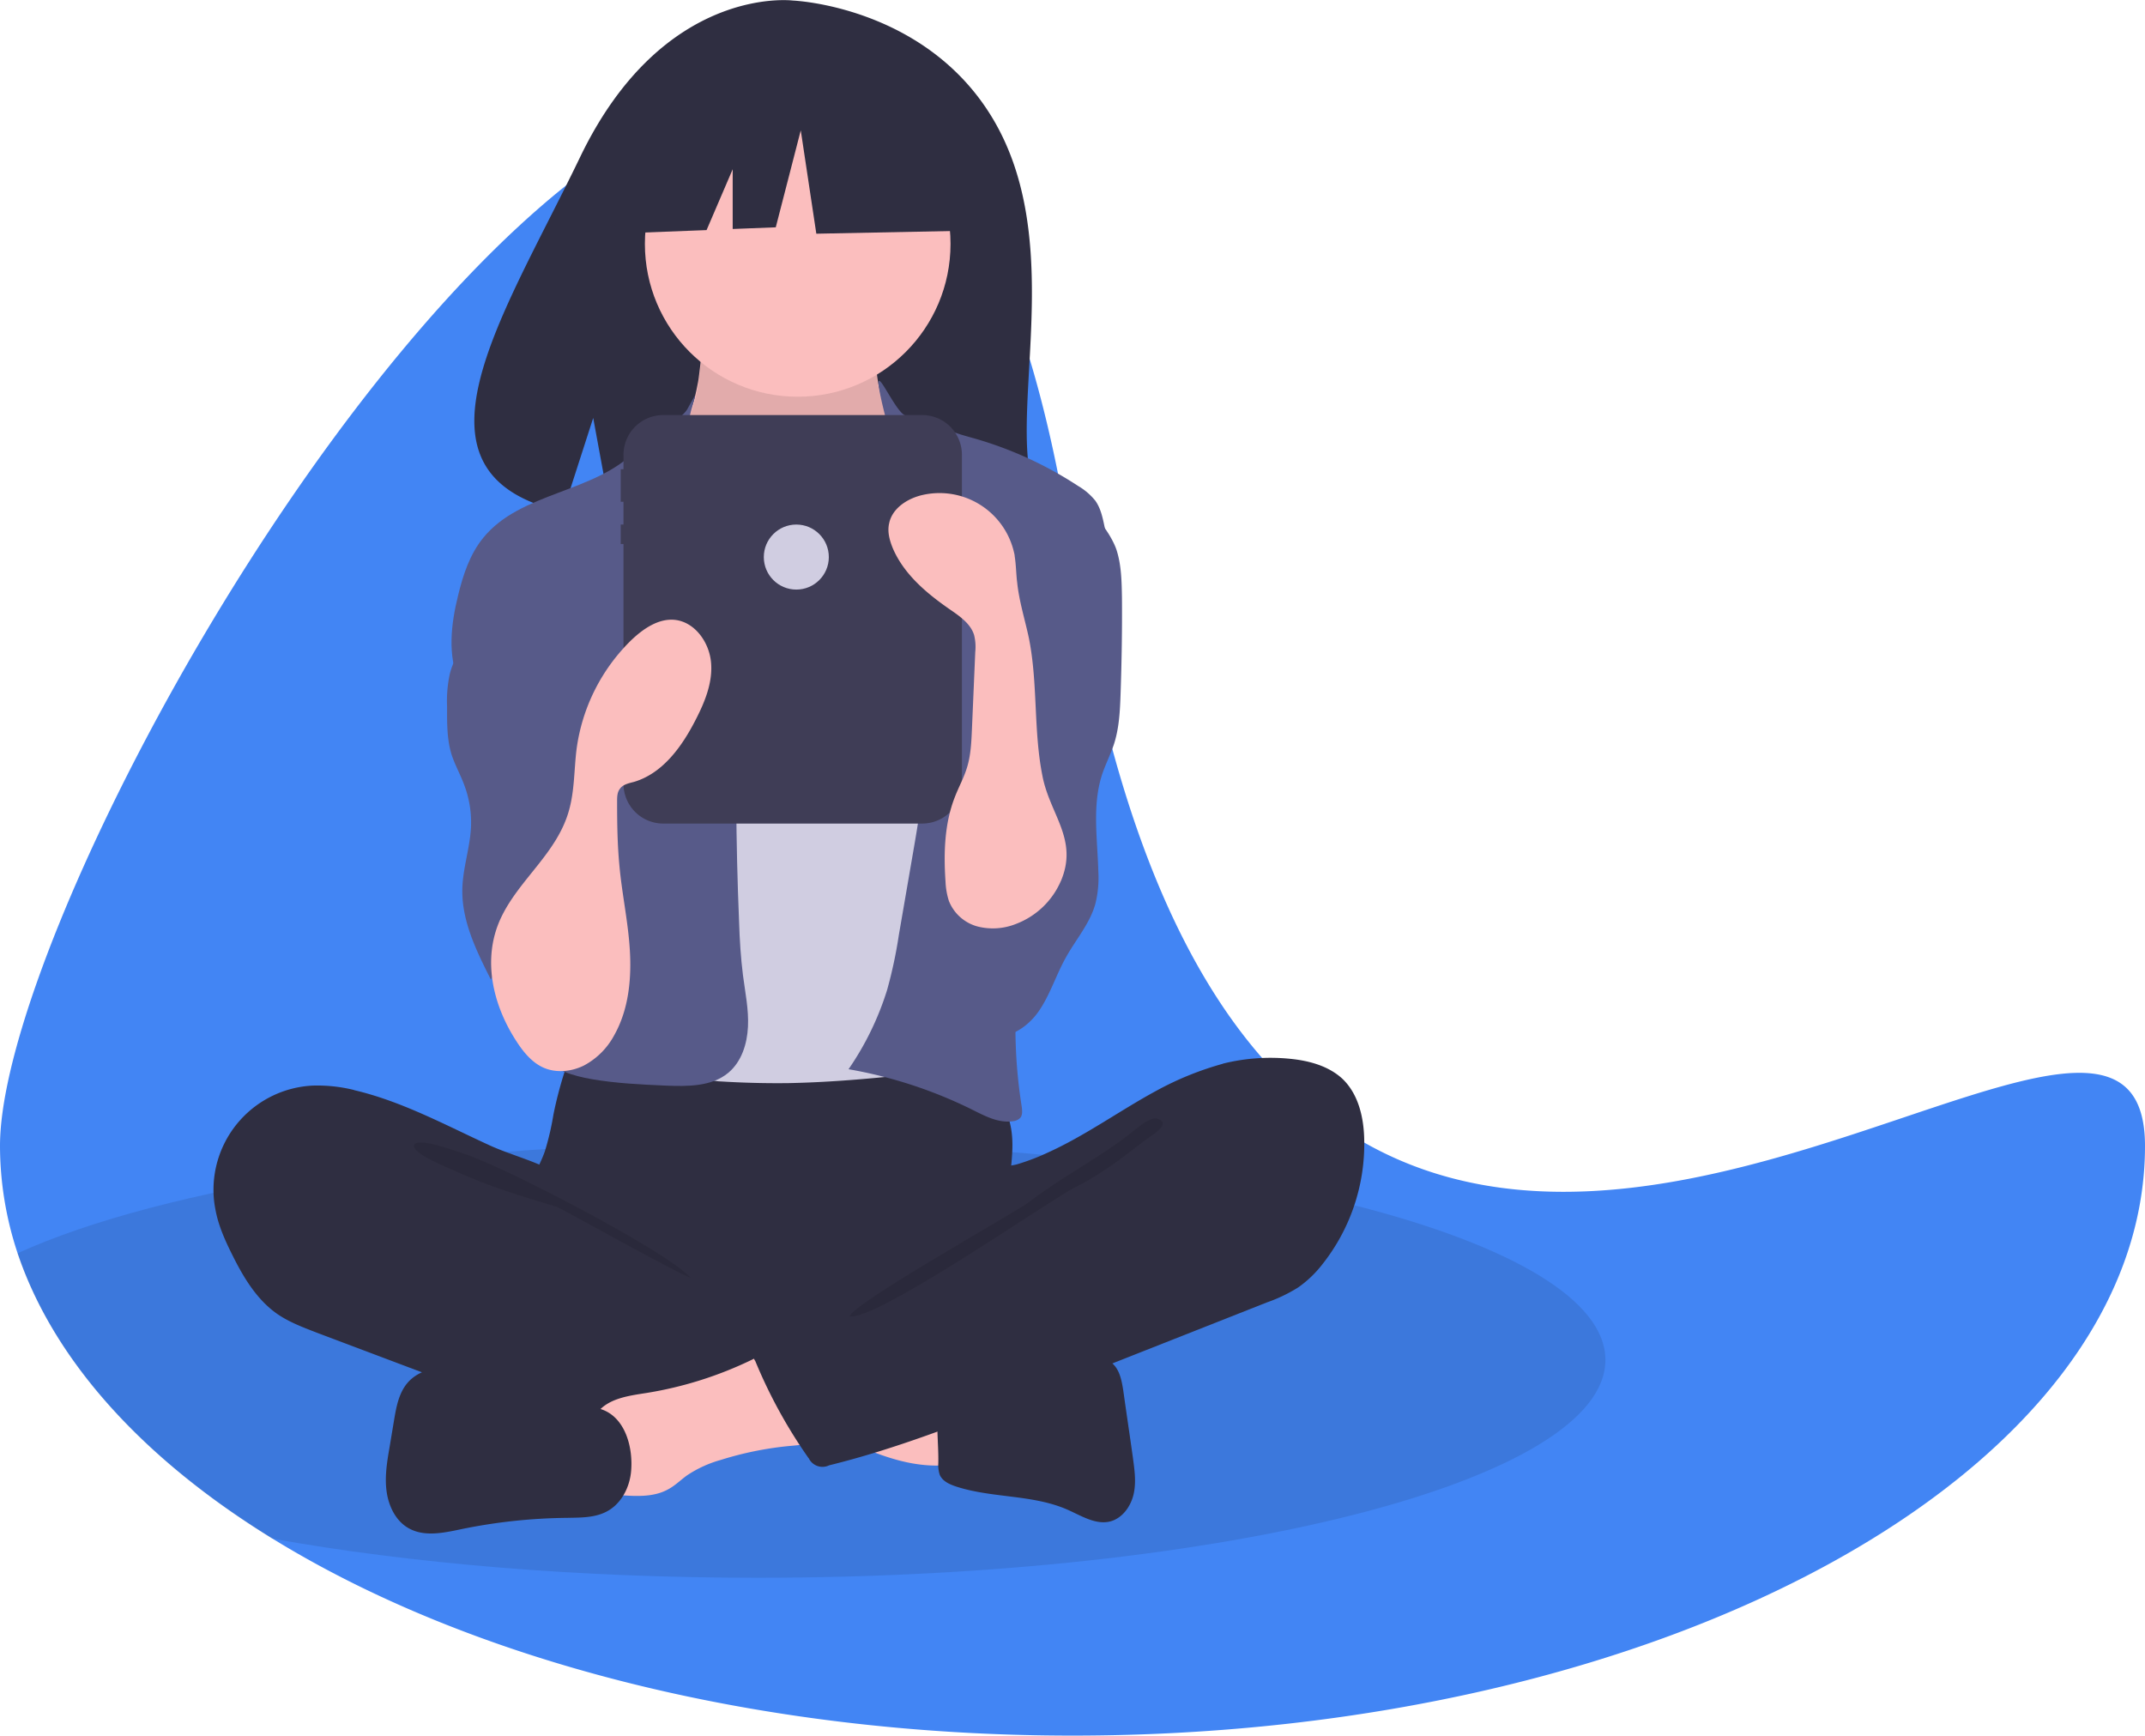 <svg id="Livello_1" data-name="Livello 1" xmlns="http://www.w3.org/2000/svg" viewBox="0 0 772 624.56"><defs><style>.cls-1{fill:#4285f4;}.cls-2{opacity:0.1;isolation:isolate;}.cls-3{fill:#2f2e41;}.cls-4{fill:#fbbebe;}.cls-5{fill:#d0cde1;}.cls-6{fill:#575a89;}.cls-7{fill:#3f3d56;}</style></defs><title>undraw_social_girl_562b</title><path class="cls-1" d="M772,413.36c0,117.2-172.8,212.2-386,212.2-114.5,0-217.4-27.4-288.1-71-46.1-28.4-78.5-63.7-91.6-102.7A122.75,122.75,0,0,1,0,413.36c0-117.2,319.9-645.9,386-212.2S772,296.16,772,413.36Z" transform="translate(0 -1)"/><path class="cls-2" d="M577.8,490.36c0,43.3-136.7,78.4-305.3,78.4-64.9,0-125.1-5.2-174.6-14.1C51.8,526.26,19.4,491,6.3,452c52.3-23.8,151.9-40,266.2-40,168.6,0,305.3,35.1,305.3,78.4Z" transform="translate(0 -1)"/><path class="cls-3" d="M357.5,44c-24.2-40.9-72.1-42.8-72.1-42.8s-46.6-6-76.6,56.3c-27.9,58-66.4,114.1-6.2,127.7l10.9-33.8,6.7,36.4a222.15,222.15,0,0,0,25.8.4c64.5-2.1,125.8.6,123.9-22.5C367.2,134.76,380.7,83.26,357.5,44Z" transform="translate(0 -1)"/><path class="cls-3" d="M199.2,402a98.84,98.84,0,0,1-3.1,13.3c-1.5,4.3-3.9,8.2-5.2,12.5-4.4,13.7,1.7,29,11.5,39.6a65.24,65.24,0,0,0,31.5,18.7c8.8,2.2,18,2.5,27.1,2.8,25.2.9,50.9,1.6,74.8-6.5a124.82,124.82,0,0,0,21.7-9.9,16.13,16.13,0,0,0,5.6-4.4c1.8-2.6,2.1-5.9,2-9.1-.1-10.7-2.2-21.3-1.7-31.9.3-5.9,1.4-11.8.8-17.7-1.2-13.3-11.8-25.3-24.9-28.1-6.8-1.5-13.8-.7-20.7,0a536.62,536.62,0,0,1-53.8,2.4c-18.3-.1-36.6-2.9-54.8-3.2-5.4-.1-5.3,1.6-7,6.8a144,144,0,0,0-3.8,14.7Z" transform="translate(0 -1)"/><path class="cls-4" d="M251.2,138.66c-.9,4.6-1.8,9.4-4.6,13.2-3.2,4.4-8.4,6.9-11.8,11-5.2,6.3-5.5,15.1-5.5,23.3,0,7.5.1,15.5,4.3,21.7,2.7,4,6.8,6.9,10.9,9.6,15.7,10.6,32.6,21.3,51.5,21.7,7.8.1,16.2-1.9,21.4-7.8a33.55,33.55,0,0,0,5.2-9.2,122.92,122.92,0,0,0,8.7-37.3c.4-6,.4-12.2-1.7-17.9-2.3-6.4-6.9-11.7-10-17.7a39.41,39.41,0,0,1-3.8-23.4,2.46,2.46,0,0,0-.1-1.7,2.27,2.27,0,0,0-2-.8l-37.5-2.7a89.44,89.44,0,0,1-10.4-1.2c-2-.4-7.4-3.3-9.3-2.5-3.6,1.3-4.5,17.9-5.3,21.7Z" transform="translate(0 -1)"/><path class="cls-2" d="M251.2,139.86c-.9,4.6-1.8,9.4-4.6,13.2-3.2,4.4-8.4,6.9-11.8,11-5.2,6.3-5.5,15.1-5.5,23.3,0,7.5.1,15.5,4.3,21.7,2.7,4,6.8,6.9,10.9,9.6,15.7,10.6,32.6,21.3,51.5,21.7,7.8.1,16.2-1.9,21.4-7.8a33.55,33.55,0,0,0,5.2-9.2,122.92,122.92,0,0,0,8.7-37.3c.4-6,.4-12.2-1.7-17.9-2.3-6.4-6.9-11.7-10-17.7a39.41,39.41,0,0,1-3.8-23.4,2.46,2.46,0,0,0-.1-1.7,2.27,2.27,0,0,0-2-.8l-37.5-2.7a89.44,89.44,0,0,1-10.4-1.2c-2-.4-7.4-3.3-9.3-2.5-3.6,1.3-4.5,17.9-5.3,21.7Z" transform="translate(0 -1)"/><circle class="cls-4" cx="287.1" cy="87.76" r="55"/><path class="cls-5" d="M259,211.86c2.9,3,5.9,6,9.7,7.7a30.67,30.67,0,0,0,12.1,2.3c9.9.3,20.7-1.5,27.5-8.7,8.9-9.2,8.6-24,15.6-34.7a8.81,8.81,0,0,1,2.2-2.5,8.49,8.49,0,0,1,3.8-.9c8.8-.1,16.5,5.6,23.4,11.1,3.1,2.4,6.3,5,8.2,8.4a28.32,28.32,0,0,1,2.8,8.5c3.4,16.8,4.5,33.9,5.6,50.9.6,9.4,1.2,18.9,1.2,28.3-.1,31.1-7.4,61.7-14.6,92-.9,3.9-2.2,8.3-5.7,10.1a14.64,14.64,0,0,1-5,1.2c-20.6,2.4-41.2,4.8-62,5.2q-12.15.15-24.3-.6a14.1,14.1,0,0,1-4.1-.7,12.72,12.72,0,0,1-4.5-3.8C239.7,371.56,239,352,239.1,334q.3-66.15,4.7-132.3c.2-3.6.3-8.1-2.3-10.9C246.2,198.46,252.8,205.46,259,211.86Z" transform="translate(0 -1)"/><path class="cls-6" d="M247.3,148.36c-1.9,3.4-15.5,11.7-18.2,14.5-14.8,15.6-41.7,15-55.2,31.7-4.8,5.9-7.2,13.2-9,20.6-2.6,10.4-3.9,21.7.4,31.4,4.1,9.4,12.9,15.9,18.8,24.3,6.5,9.2,9.4,20.4,12.2,31.3,2.1,8.1,4.1,16.3,3.3,24.6-.9,9.4-5.5,18.1-8.2,27.1s-3.2,19.9,3.1,27c4.6,5.2,11.7,7.3,18.6,8.5,8.8,1.5,17.6,1.9,26.5,2.3,7.8.3,16.5.4,22.5-4.6,4.8-4,6.8-10.4,7.1-16.6s-1-12.3-1.8-18.5c-.8-6.4-1.2-12.8-1.4-19.2q-1.8-43.2-.5-86.4c.2-6,.4-12.1-.9-17.9-1.7-7.7-5.8-14.6-9.3-21.7-6.9-14.1-10.2-27.7-9.1-43.3,1-15.3,7.7-27,1.1-15.1Z" transform="translate(0 -1)"/><path class="cls-6" d="M324.5,149.56c2.8,2.9,12.4,3.9,16,5.7,3.3,1.7,7,2.6,10.5,3.6a136.49,136.49,0,0,1,37,17,22.65,22.65,0,0,1,6.2,5.3c2,2.8,2.7,6.3,3.4,9.7,1.8,8.7,3.5,17.6,3.1,26.5-.4,9.4-3.3,18.6-6.1,27.6l-10.5,33.7c-7.9,25.2-15.8,50.6-18,76.8a181.69,181.69,0,0,0,1.6,43.6c.2,1.5.4,3.1-.5,4.2a4.2,4.2,0,0,1-2.6,1.2c-5.1.8-10-1.8-14.6-4.1a163.18,163.18,0,0,0-44.6-14.6,105.27,105.27,0,0,0,13.9-28.6,164.26,164.26,0,0,0,4.2-19.7l4.9-28.4c1.8-10.4,3.6-20.8,4.2-31.4a39.11,39.11,0,0,0-.7-11.8c-.9-3.7-2.8-7.2-4.5-10.7-8.1-16.8-11.9-36-8.7-54.4,1.4-8,4.1-16.1,3-24.2-1.1-7.8,0-13.8-2-21.5-8.1-31.2-.5-11,4.8-5.5Z" transform="translate(0 -1)"/><path class="cls-6" d="M173.8,221.06c-3.7,7.6-9.8,14.2-11.9,22.4a45.93,45.93,0,0,0-1,11.7c0,5.9-.1,12,1.7,17.6,1.2,3.6,3.1,7,4.4,10.5a37.9,37.9,0,0,1,2.5,15.6c-.4,7.4-2.9,14.5-3.1,21.9-.3,11.6,5.1,22.5,10.3,32.8a24.08,24.08,0,0,1,31.4-13.3,18.51,18.51,0,0,1,3.7,1.9c1.4-1.3,1.5-3.4,1.6-5.2.4-13.4.8-26.9,1.1-40.3.6-20.8,1.1-41.9-3.7-62.1-2.2-9.1-5.5-18.2-11.7-25.3-3.2-3.7-14.3-13.6-19.6-9.4-2.4,1.9-1.8,7-2.2,9.6A44.26,44.26,0,0,1,173.8,221.06Z" transform="translate(0 -1)"/><path class="cls-6" d="M401.9,199.06c1.7,5.4,1.8,11.2,1.9,16.9.1,11.6-.1,23.2-.5,34.9-.2,5.9-.5,12-2.3,17.7-1.2,3.7-3,7.2-4.3,11-3.7,11.2-1.7,23.3-1.4,35.1a39,39,0,0,1-1,11.3c-1.9,7.3-7.2,13.2-10.8,19.8-3.5,6.3-5.6,13.3-9.7,19.2s-11.3,10.5-18.2,8.7c-5.3-1.4-9-6-11.6-10.8a53.08,53.08,0,0,1-5.5-34.3c2.6-14.3,11-26.9,14-41.1,4.2-19.5-2.2-39.6-2-59.5a26.29,26.29,0,0,1,1.3-9.2c1.6-4.6,5-8.2,8.1-11.8a151.18,151.18,0,0,0,10.9-14.4c2.3-3.4,5.3-12,9.3-12.7,9.2-1.8,19.6,12.3,21.8,19.2Z" transform="translate(0 -1)"/><path class="cls-3" d="M127.5,393.26a54.65,54.65,0,0,0-15.1-1.6,37.55,37.55,0,0,0-35.5,39.7,35.49,35.49,0,0,0,.6,4.7c1,5.7,3.4,11.1,6,16.3,4,8.1,8.8,16.2,16.2,21.4,4.3,3,9.4,4.9,14.3,6.8l39,14.7c5.7,2.2,11.5,4.3,17.3,6.3a335,335,0,0,0,90.3,17.9c9.4.6,18.9.7,28-1.4,2.2-.5,4.5-1.3,5.7-3.1a10.31,10.31,0,0,0,1.3-4.2L298,494c.3-2.4.7-4.9-.2-7.1-1.1-2.8-3.9-4.6-6.5-6.1-25.7-14.7-55.6-22.9-77.2-43.1-5.1-4.8-9.3-12.3-15.5-15.5-7-3.7-15.3-5.8-22.5-9.1-15.9-7.3-31.5-15.8-48.6-19.8Z" transform="translate(0 -1)"/><path class="cls-2" d="M166.5,416c13.8,4.3,72,34.3,82,44.7-1.3.5-46.7-25-48.1-25.4-12.4-3.7-24.8-7.5-36.6-12.9-2.4-1.1-15.4-6.2-14.8-9.2.7-3.3,15,2,17.5,2.8Z" transform="translate(0 -1)"/><path class="cls-4" d="M338.6,528.36a3.34,3.34,0,0,0,2.2-.6,3.22,3.22,0,0,0,.7-2.5c0-7.6,0-15.3-.1-22.9-6.6-3.1-14-4.1-21.2-5.1l-33.7-4.5c.8.1-5.3,14.5-4.3,16.5,1.6,3.4,14.1,6.4,17.7,8,12.1,5.5,24.9,11.6,38.7,11.1Z" transform="translate(0 -1)"/><path class="cls-4" d="M232.7,502.26c-6.4,1-13.5,1.9-17.6,6.9-5.2,6.3-3,15.7-.5,23.5a10.38,10.38,0,0,0,2.2,4.3c1.7,1.7,4.3,1.9,6.7,2.1,5.8.4,12,.7,17.1-2.2,2.4-1.3,4.4-3.3,6.6-4.9a42.22,42.22,0,0,1,12.2-5.6,121.1,121.1,0,0,1,24.5-5c3.3-.3,6.6-.5,9.6-1.7s5.9-3.4,6.8-6.6c1.2-4.2-1.2-8.4-3.6-12.1-2.9-4.5-6-9.3-10.3-12.7-6.3-4.9-9.4-1.1-15.7,2a136.82,136.82,0,0,1-38,12Z" transform="translate(0 -1)"/><path class="cls-3" d="M216,508l-40.5-12c-4.9-1.5-9.9-2.9-15.1-2.9s-10.5,1.7-13.8,5.6c-3.1,3.7-4,8.7-4.8,13.5l-1.7,10.2c-.9,5.2-1.7,10.5-.9,15.7s3.4,10.4,8,12.9c5.6,3.1,12.5,1.6,18.7.3a197.74,197.74,0,0,1,38.3-4.1c4.8-.1,9.9,0,14.2-2.3,5.1-2.7,8.1-8.4,8.7-14.1.9-8.7-2-20.1-11.1-22.8Z" transform="translate(0 -1)"/><path class="cls-3" d="M354.5,497.56c5.2-.9,9.9-3.9,14.9-5.7,7.1-2.5,14.7-2.5,22.2-2.4,2.8,0,5.7.1,8,1.6,3.3,2.2,4.1,6.6,4.7,10.5,1.1,7.9,2.3,15.8,3.4,23.7.6,4.5,1.3,9,.3,13.4s-4,8.6-8.3,9.8c-5.3,1.4-10.5-2-15.5-4.2-12.5-5.5-27-4.1-40-8.3-2.4-.8-5-1.9-6-4.3a11.28,11.28,0,0,1-.5-4.1c.2-7.6-1.4-18,.9-25.3C340.6,495.76,348.6,497.56,354.5,497.56Z" transform="translate(0 -1)"/><path class="cls-3" d="M440.1,383.76a71,71,0,0,1,24.7-1.7c6.6.7,13.4,2.6,18.3,7.1,5.9,5.6,7.8,14.2,7.9,22.3A69.7,69.7,0,0,1,475.9,456a40.27,40.27,0,0,1-8.7,8.3,56,56,0,0,1-11.3,5.4l-87.4,34.5c-23,9.1-46.1,18.2-70.1,24.1a5.48,5.48,0,0,1-7.3-2.5.1.1,0,0,0-.1-.1,180.45,180.45,0,0,1-19.2-35,2.36,2.36,0,0,1,.3-3.3,2.51,2.51,0,0,1,.7-.4l61.8-35.5c4.4-2.5,8.9-5.1,12.6-8.7a30.46,30.46,0,0,0,6.5-9c1.3-2.7,1.4-9,3-11s7.1-2.1,9.6-2.9a78.26,78.26,0,0,0,10.5-4c13.8-6.2,26.1-15.2,39.4-22.4a112,112,0,0,1,23.9-9.7Z" transform="translate(0 -1)"/><path class="cls-2" d="M405,410.26c-10.6,8-24.4,15.3-34.9,23.5-3.6,2.8-63.5,36.5-64.3,40.9,9.8,1.7,72.4-42.1,81.3-46.5s16.9-10.5,24.7-16.6c2-1.6,10.5-6.2,4.7-8C413.4,402.66,407.4,408.66,405,410.26Z" transform="translate(0 -1)"/><path class="cls-7" d="M331.9,150.36H238.7a14.3,14.3,0,0,0-14.3,14.3v5.2h-1v11.7h1v8.2h-1v7h1v86.3a14.3,14.3,0,0,0,14.3,14.3h93.2a14.3,14.3,0,0,0,14.3-14.3V164.66A14.3,14.3,0,0,0,331.9,150.36Z" transform="translate(0 -1)"/><path class="cls-3" d="M346.8,40l-47.3-24.7-65.3,10.1-13.5,59.7,33.6-1.3,9.4-21.9v21.5l15.5-.6,9-34.9,5.6,37.2L349,84Z" transform="translate(0 -1)"/><path class="cls-4" d="M186.1,376.06c2.3,3.5,5.1,6.9,8.8,8.8,4.7,2.4,10.5,1.9,15.2-.4a26.51,26.51,0,0,0,11-11c5.1-9.1,6.2-19.9,5.6-30.3s-2.9-20.7-3.8-31c-.7-7.5-.8-15.1-.8-22.7,0-1.6,0-3.3,1-4.6,1.1-1.6,3.2-2,5.1-2.5,10.4-3.1,17.3-12.8,22.2-22.4,3.3-6.4,6.2-13.5,5.5-20.7s-5.8-14.4-13-15.2c-5.9-.6-11.4,3.2-15.7,7.3a67.32,67.32,0,0,0-19.7,39.3c-.9,7.3-.7,14.8-2.7,21.9-4.2,15.2-17.5,24.5-24.2,38.1-7.4,15-3.3,32.1,5.5,45.4Z" transform="translate(0 -1)"/><path class="cls-4" d="M381.8,318.06a28.64,28.64,0,0,1-16.1,15.4,22.34,22.34,0,0,1-14,.9,15.37,15.37,0,0,1-10.2-9.2,26.26,26.26,0,0,1-1.2-6.9c-.7-10.2-.4-20.8,3.3-30.3,1.4-3.7,3.4-7.2,4.5-11,1.3-4.3,1.5-8.9,1.7-13.4l1.2-27.9a18,18,0,0,0-.4-6.1c-1.2-4-5-6.7-8.5-9.1-8.4-5.8-16.6-12.6-20.7-22-1.2-2.9-2.1-6-1.4-9.1,1.1-5.5,6.7-9.1,12.3-10.3A27.51,27.51,0,0,1,365,200a5,5,0,0,1,.2,1.2c.5,3.1.5,6.4.9,9.5.7,6.7,2.8,13.3,4.2,19.9,3.3,16.4,1.6,33.3,4.9,49.7,2.7,13.9,13,22.8,6.6,37.8Z" transform="translate(0 -1)"/><circle class="cls-5" cx="286.6" cy="200.46" r="11.7"/></svg>